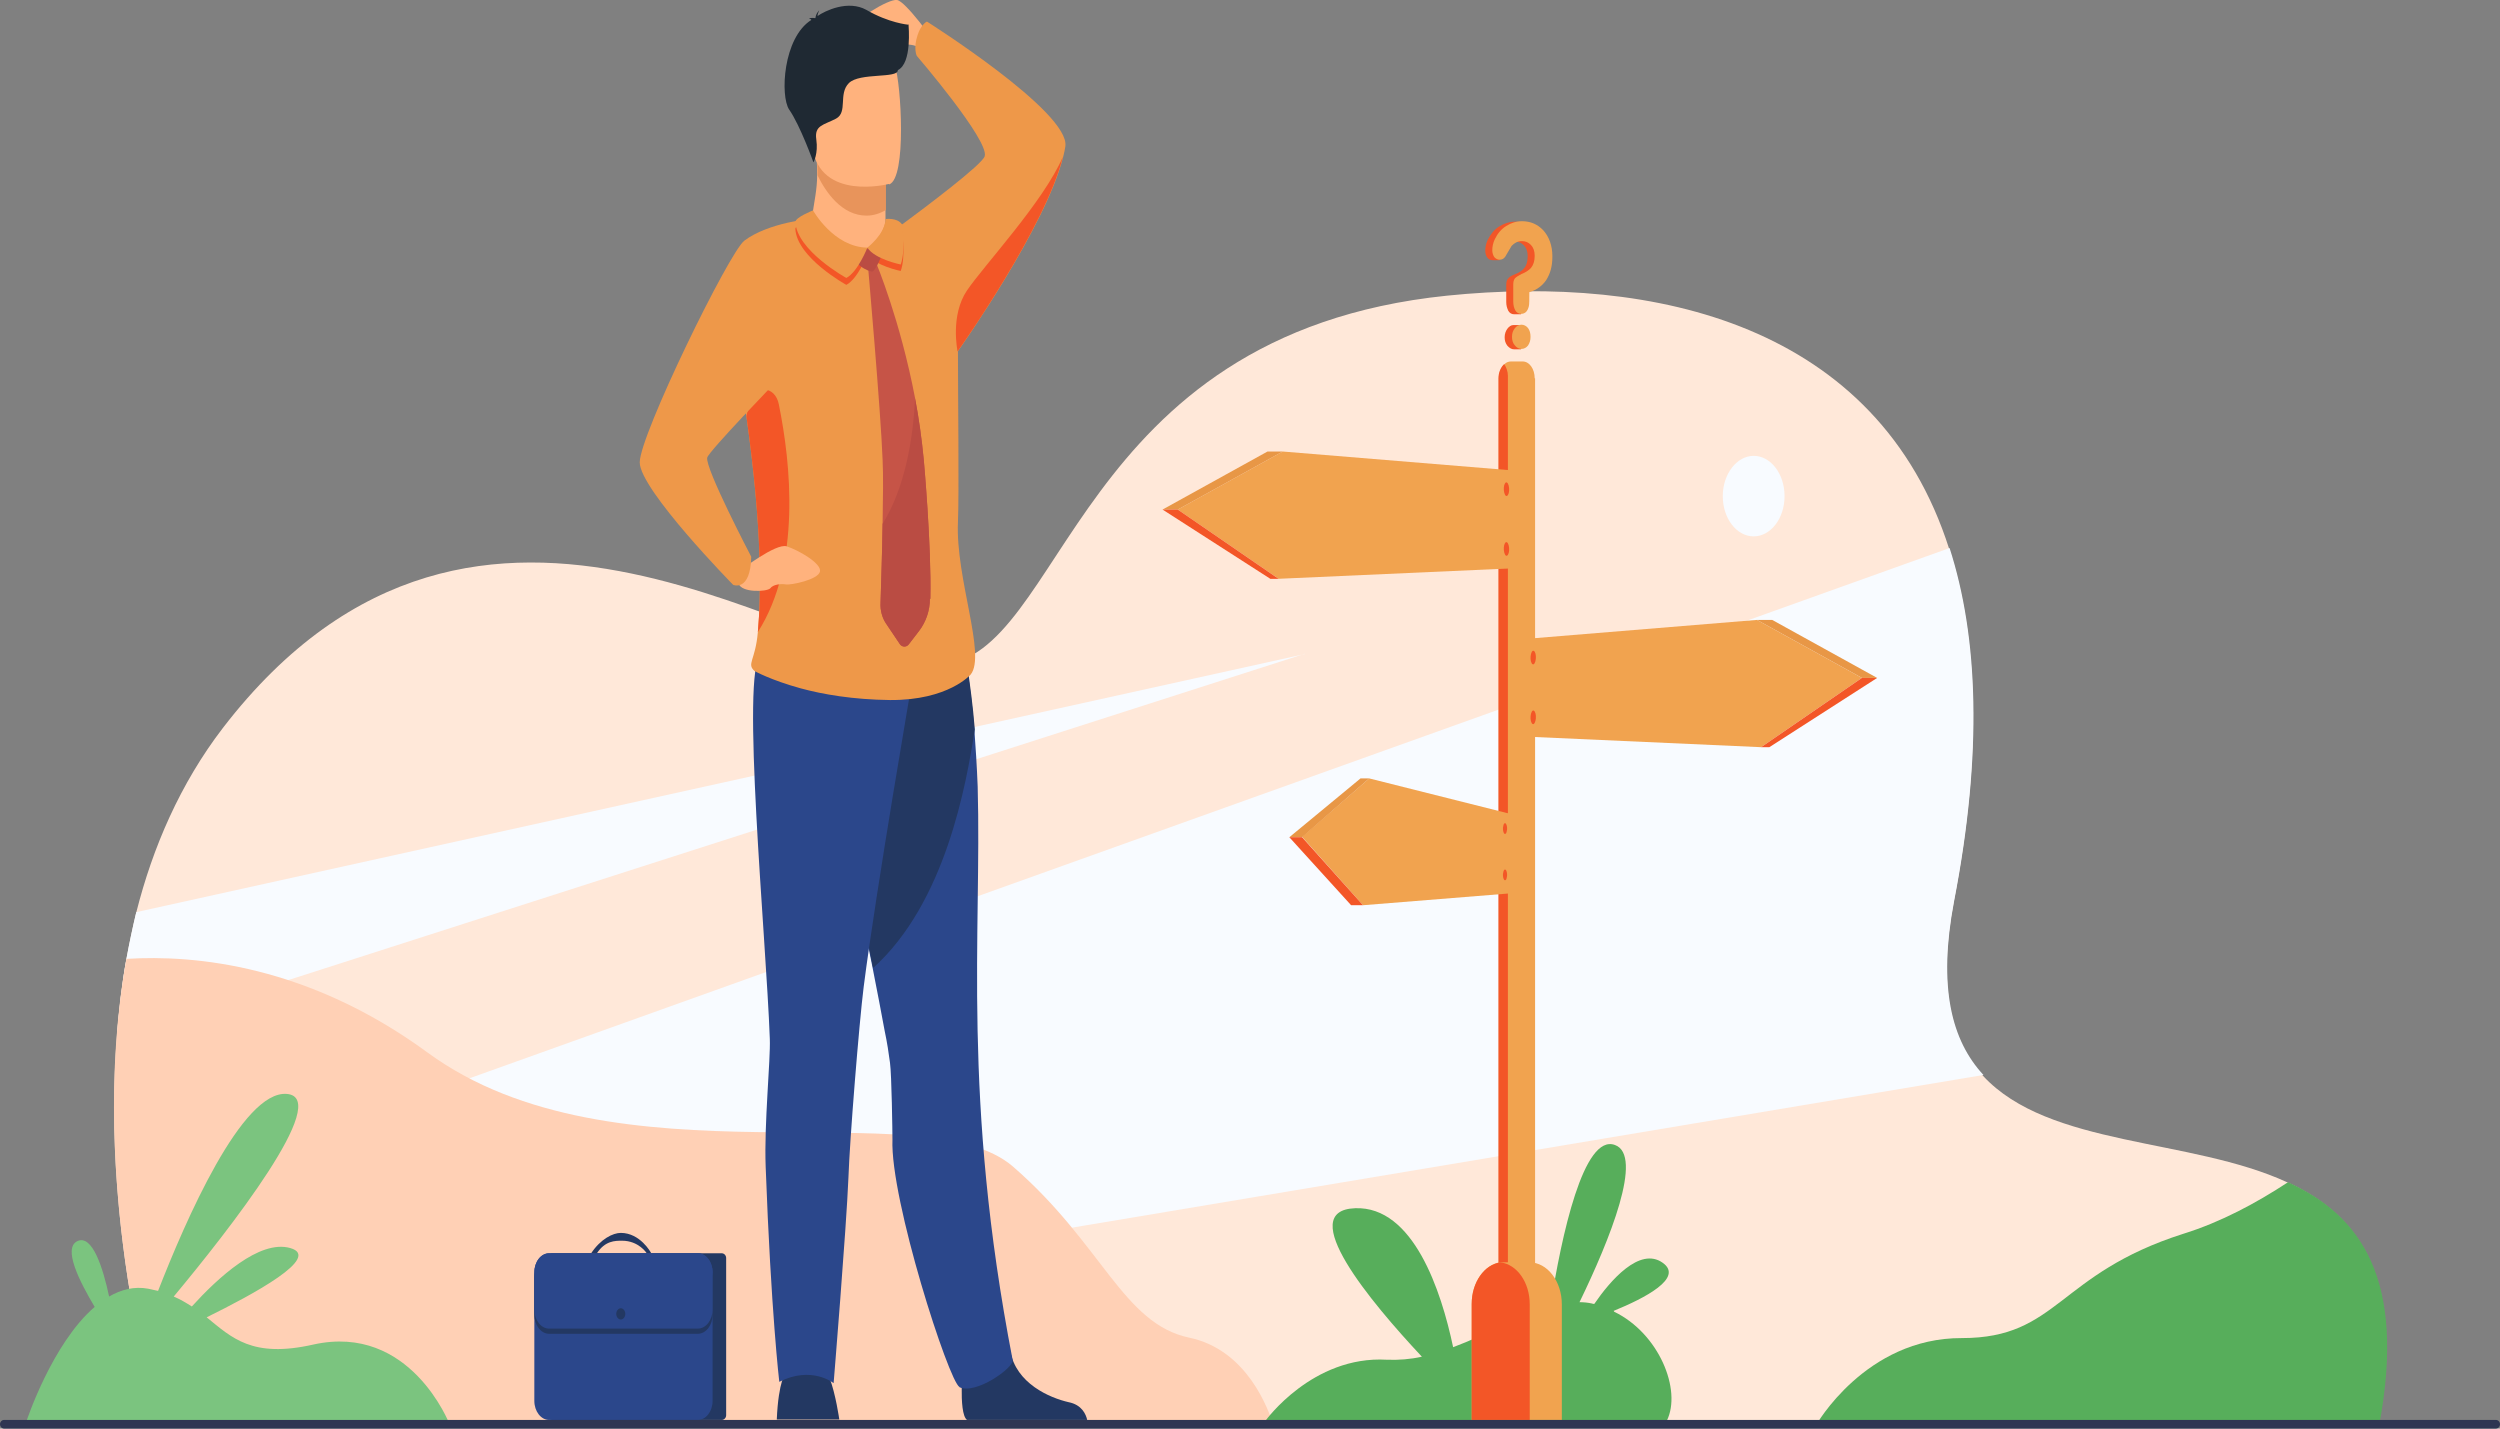 <svg width="56" height="32" viewBox="0 0 56 32" fill="none" xmlns="http://www.w3.org/2000/svg">
<rect x="0" y="0" width="56" height="32" fill="#808080" stroke="none"/>
<g clip-path="url(#clip0_1830_9259)">
<path d="M53.289 31.932H40.693H29.996H28.521L3.578 31.923C3.578 31.923 2.259 27.733 2.619 23.195C2.665 22.633 2.729 22.051 2.831 21.489C2.895 21.14 2.969 20.791 3.052 20.441C3.421 18.977 4.039 17.552 4.989 16.311C10.78 8.776 18.249 15.079 21.061 14.895C23.864 14.71 24.021 7.486 32.412 6.623C37.06 6.148 42.058 7.263 43.662 12.296C44.298 14.274 44.409 16.863 43.764 20.199C43.395 22.138 43.708 23.331 44.418 24.097C45.894 25.697 49.066 25.484 51.233 26.483C52.846 27.22 53.898 28.635 53.27 31.952L53.289 31.932Z" fill="#FFE8D9"/>
<path d="M44.437 24.078L8.087 30.167C7.755 28.625 7.589 26.958 7.672 25.173L43.671 12.276C44.308 14.255 44.418 16.844 43.773 20.179C43.404 22.119 43.718 23.311 44.428 24.078H44.437Z" fill="#F8FBFF"/>
<path d="M29.231 14.643L2.619 23.186C2.665 22.623 2.729 22.041 2.831 21.479C2.895 21.13 2.969 20.781 3.052 20.432L29.222 14.652L29.231 14.643Z" fill="#F8FBFF"/>
<path d="M28.521 31.922H3.578C3.578 31.922 1.909 26.608 2.831 21.479C4.371 21.382 6.907 21.624 9.572 23.573C13.777 26.657 20.692 24.398 22.693 26.133C24.694 27.869 25.155 29.653 26.64 29.964C27.94 30.235 28.42 31.583 28.521 31.922Z" fill="#FFD0B5"/>
<path d="M38.59 11.113C38.59 10.618 38.904 10.211 39.282 10.211C39.66 10.211 39.974 10.608 39.974 11.113C39.974 11.617 39.66 12.015 39.282 12.015C38.904 12.015 38.59 11.617 38.59 11.113Z" fill="#F8FBFF"/>
<path d="M36.147 29.363C36.838 29.081 37.724 28.625 37.244 28.286C36.728 27.918 36.064 28.693 35.713 29.207C35.695 29.207 35.676 29.207 35.658 29.198C35.566 29.178 35.474 29.169 35.381 29.169C36.064 27.762 36.82 25.881 36.175 25.648C35.474 25.387 34.976 27.675 34.727 29.275C34.044 29.469 33.307 29.896 32.55 30.177C32.283 28.907 31.656 27.016 30.356 27.064C28.991 27.113 30.697 29.159 31.85 30.39C31.591 30.448 31.333 30.468 31.066 30.458C29.397 30.361 28.346 31.826 28.346 31.826H37.336C37.678 31.137 37.161 29.867 36.156 29.382L36.147 29.363Z" fill="#57AE5B"/>
<path d="M20.914 0.912C20.914 0.912 20.287 0.029 20.093 0C19.899 -0.029 19.106 0.466 19.06 0.66C19.014 0.854 19.936 0.466 19.992 0.66C20.047 0.854 20.102 0.989 20.36 0.999C20.619 1.018 20.849 1.203 20.849 1.203L20.914 0.912Z" fill="#FFB27D"/>
<path d="M21.66 31.806C21.457 31.651 21.577 30.478 21.577 30.478C21.577 30.478 22.509 29.518 22.628 30.255C22.758 30.992 23.514 31.312 23.938 31.409C24.233 31.467 24.325 31.68 24.353 31.806H21.66Z" fill="#233862"/>
<path d="M21.494 31.07C21.255 30.953 19.936 26.861 19.991 25.523C19.991 25.368 19.973 24.069 19.936 23.807C19.908 23.593 19.872 23.351 19.816 23.089C19.742 22.682 19.65 22.207 19.549 21.693C19.263 20.267 18.913 18.57 18.664 17.222C19.106 15.942 19.678 14.818 20.194 14.43C20.563 14.488 20.923 14.575 21.19 14.653C21.402 14.818 21.559 14.953 21.679 15.07C21.716 15.332 21.78 15.778 21.826 16.35C21.854 16.728 21.882 17.154 21.9 17.62C21.992 20.946 21.541 24.563 22.684 30.468C22.712 30.633 21.854 31.254 21.485 31.07H21.494Z" fill="#2B478B"/>
<path d="M21.836 16.34C21.642 17.581 21.181 20.219 19.558 21.683C19.272 20.258 18.922 18.561 18.673 17.213C19.116 15.933 19.687 14.808 20.204 14.42C20.572 14.478 20.932 14.565 21.199 14.643C21.412 14.808 21.568 14.944 21.688 15.06C21.725 15.322 21.79 15.768 21.836 16.34Z" fill="#233862"/>
<path d="M19.835 4.703V4.907C19.835 4.907 19.881 5.557 19.254 5.654C18.636 5.751 18.166 5.402 18.184 4.897C18.239 4.509 18.304 4.248 18.304 3.918C18.304 3.802 18.304 3.676 18.286 3.53L19.484 3.501L19.835 3.579V4.703Z" fill="#FFB27D"/>
<path d="M19.844 3.579V4.703C19.715 4.781 19.567 4.83 19.411 4.83C18.857 4.83 18.498 4.306 18.313 3.928C18.313 3.811 18.313 3.685 18.295 3.54L19.494 3.511L19.844 3.588V3.579Z" fill="#E8945B"/>
<path d="M19.908 4.121C19.908 4.121 18.368 4.519 18.193 3.287C18.018 2.046 17.695 1.261 18.673 0.96C19.65 0.65 19.908 1.077 20.047 1.474C20.185 1.872 20.314 3.995 19.917 4.131L19.908 4.121Z" fill="#FFB27D"/>
<path d="M18.802 31.807C18.802 31.807 18.719 31.215 18.581 30.866C18.452 30.527 17.603 30.74 17.603 30.74C17.603 30.74 17.437 30.924 17.4 31.797H18.802V31.807Z" fill="#233862"/>
<path d="M20.462 15.079C20.462 15.079 19.623 19.928 19.346 22.11C19.244 22.924 19.032 25.552 19.005 26.377C18.959 27.511 18.673 30.983 18.673 30.983C18.673 30.983 18.184 30.585 17.456 30.953C17.456 30.953 17.271 29.392 17.151 26.134C17.114 25.174 17.262 23.739 17.244 23.273C17.16 20.975 16.589 15.05 17.041 14.662C17.492 14.284 20.462 15.07 20.462 15.07V15.079Z" fill="#2B478B"/>
<path d="M20.342 0.553C20.342 0.553 19.908 0.514 19.41 0.223C18.995 -0.009 18.479 0.243 18.313 0.359C18.313 0.32 18.332 0.272 18.35 0.233C18.35 0.233 18.276 0.301 18.267 0.398L18.258 0.407C18.258 0.407 18.175 0.388 18.119 0.417C18.119 0.417 18.156 0.417 18.175 0.446C17.538 0.844 17.474 2.153 17.677 2.454C17.926 2.812 18.221 3.637 18.221 3.637C18.221 3.637 18.332 3.443 18.285 3.123C18.239 2.803 18.451 2.803 18.728 2.657C18.995 2.512 18.774 2.104 19.014 1.862C19.254 1.62 20.12 1.765 20.111 1.571C20.434 1.416 20.351 0.592 20.351 0.543L20.342 0.553Z" fill="#1F2933"/>
<path d="M20.757 0.485C20.757 0.485 20.628 0.553 20.554 0.786C20.453 1.087 20.536 1.251 20.536 1.251C20.536 1.251 22.168 3.152 22.057 3.501C22.002 3.685 20.738 4.636 20.213 5.024C20.001 5.004 19.835 5.004 19.826 5.004C19.826 5.004 19.466 6.41 18.193 4.897C17.972 5.314 16.229 6.352 16.534 8.136C16.607 8.553 16.663 8.951 16.718 9.319C17.078 11.85 17.05 13.334 16.976 14.158C16.921 14.798 16.718 14.866 16.902 15.031C16.902 15.031 17.262 15.234 17.935 15.419C18.433 15.554 19.106 15.671 19.936 15.681C21.246 15.69 21.744 15.108 21.744 15.108C22.094 14.672 21.402 12.946 21.458 11.695C21.485 11.055 21.458 8.873 21.458 7.865C21.522 7.777 23.44 5.053 23.818 3.501C23.837 3.424 23.855 3.346 23.864 3.278C23.975 2.512 20.766 0.485 20.766 0.485H20.757Z" fill="#EE9849"/>
<path d="M16.976 14.158C17.05 13.334 17.077 11.851 16.718 9.32C16.745 9.223 16.764 9.126 16.791 9.029C16.902 8.612 17.363 8.631 17.446 9.058C17.714 10.377 17.953 12.626 16.976 14.158Z" fill="#F35627"/>
<path d="M16.579 12.781C16.579 12.781 17.382 12.161 17.621 12.238C17.87 12.316 18.405 12.616 18.368 12.801C18.331 12.985 17.713 13.111 17.603 13.091C17.492 13.072 17.317 13.091 17.253 13.179C17.179 13.256 16.616 13.285 16.543 13.072C16.478 12.859 16.57 12.791 16.57 12.791L16.579 12.781Z" fill="#FFB27D"/>
<path d="M18.184 4.897C18.184 4.897 17.207 4.985 16.672 5.392C16.331 5.654 14.33 9.746 14.33 10.357C14.33 10.968 16.423 13.101 16.423 13.101C16.423 13.101 16.81 13.266 16.828 12.471C16.828 12.471 15.787 10.483 15.842 10.25C15.879 10.105 17.419 8.514 17.419 8.514L18.184 4.907V4.897Z" fill="#EE9849"/>
<path d="M23.809 3.511C23.431 5.062 21.513 7.787 21.448 7.874C21.448 7.845 21.282 7.07 21.66 6.507C22.048 5.935 23.376 4.519 23.809 3.511Z" fill="#F35627"/>
<path d="M17.815 5.13C17.815 5.023 18.212 4.868 18.212 4.868C18.212 4.868 18.672 5.692 19.429 5.702C19.429 5.702 19.217 6.245 18.958 6.381C18.958 6.381 17.843 5.77 17.815 5.12V5.13Z" fill="#F35627"/>
<path d="M19.429 5.692C19.429 5.692 19.834 5.382 19.834 5.052C19.834 5.052 20.093 5.013 20.203 5.169C20.203 5.169 20.296 5.741 20.176 6.07C20.176 6.07 19.595 5.954 19.429 5.692Z" fill="#F35627"/>
<path d="M20.83 13.411C20.83 13.682 20.738 13.934 20.591 14.128L20.36 14.429C20.305 14.507 20.203 14.497 20.157 14.429L19.844 13.963C19.761 13.837 19.715 13.672 19.724 13.508C19.733 13.139 19.761 12.422 19.77 11.733C19.779 11.171 19.788 10.628 19.77 10.298C19.733 9.251 19.438 5.905 19.438 5.905H19.632C19.632 5.905 20.166 7.176 20.498 8.921C20.581 9.348 20.646 9.813 20.692 10.288C20.692 10.288 20.867 12.199 20.84 13.411H20.83Z" fill="#C65447"/>
<path d="M19.161 5.643L19.705 5.479C19.705 5.479 19.779 5.479 19.77 5.605C19.77 5.721 19.613 6.051 19.549 6.08C19.484 6.109 19.023 5.886 19.152 5.653L19.161 5.643Z" fill="#BA4C43"/>
<path d="M17.815 4.975C17.815 4.868 18.212 4.713 18.212 4.713C18.212 4.713 18.672 5.537 19.429 5.547C19.429 5.547 19.217 6.09 18.958 6.226C18.958 6.226 17.843 5.615 17.815 4.965V4.975Z" fill="#EE9849"/>
<path d="M19.429 5.547C19.429 5.547 19.834 5.236 19.834 4.907C19.834 4.907 20.093 4.868 20.203 5.023C20.203 5.023 20.296 5.595 20.176 5.925C20.176 5.925 19.595 5.808 19.429 5.547Z" fill="#EE9849"/>
<path d="M20.83 13.411C20.83 13.682 20.738 13.934 20.591 14.128L20.36 14.429C20.305 14.506 20.203 14.497 20.157 14.429L19.844 13.963C19.761 13.837 19.715 13.672 19.724 13.508C19.733 13.139 19.761 12.422 19.77 11.733C20.277 10.918 20.452 9.823 20.498 8.931C20.581 9.357 20.646 9.823 20.692 10.298C20.692 10.298 20.867 12.208 20.84 13.42L20.83 13.411Z" fill="#BA4C43"/>
<path d="M16.165 28.073H12.375C12.319 28.073 12.273 28.121 12.273 28.18V31.7C12.273 31.759 12.319 31.807 12.375 31.807H16.165C16.221 31.807 16.266 31.759 16.266 31.7V28.18C16.266 28.121 16.221 28.073 16.165 28.073Z" fill="#233862"/>
<path d="M15.962 28.5V31.38C15.962 31.613 15.815 31.807 15.63 31.807H12.301C12.117 31.807 11.969 31.613 11.969 31.38V28.5C11.969 28.267 12.117 28.073 12.301 28.073H15.63C15.815 28.073 15.962 28.267 15.962 28.5Z" fill="#2B478B"/>
<path d="M13.242 28.073C13.454 27.753 13.73 27.617 13.906 27.617C14.339 27.617 14.579 28.054 14.588 28.073H14.487C14.487 28.073 14.311 27.792 13.933 27.792C13.777 27.792 13.555 27.792 13.371 28.073C13.362 28.092 13.242 28.073 13.242 28.073Z" fill="#233862"/>
<path d="M15.962 28.616V29.45C15.962 29.683 15.815 29.877 15.63 29.877H12.301C12.117 29.877 11.969 29.683 11.969 29.45V28.616C11.969 28.383 12.117 28.189 12.301 28.189H15.63C15.815 28.189 15.962 28.383 15.962 28.616Z" fill="#233862"/>
<path d="M15.962 28.5V29.334C15.962 29.567 15.815 29.761 15.63 29.761H12.301C12.117 29.761 11.969 29.567 11.969 29.334V28.5C11.969 28.267 12.117 28.073 12.301 28.073H15.63C15.815 28.073 15.962 28.267 15.962 28.5Z" fill="#2B478B"/>
<path d="M13.804 29.431C13.804 29.363 13.85 29.305 13.906 29.305C13.961 29.305 14.007 29.363 14.007 29.431C14.007 29.499 13.961 29.557 13.906 29.557C13.85 29.557 13.804 29.499 13.804 29.431Z" fill="#233862"/>
<path d="M53.289 31.932H40.693H40.674C40.674 31.932 41.781 29.964 43.948 29.973C46.106 29.973 46.078 28.538 48.909 27.636C49.748 27.375 50.541 26.948 51.251 26.482C52.865 27.219 53.916 28.635 53.289 31.951V31.932Z" fill="#57AE5B"/>
<path d="M34.386 8.475V31.437C34.386 31.641 34.266 31.816 34.118 31.816H33.851C33.777 31.816 33.712 31.777 33.657 31.709C33.611 31.641 33.574 31.544 33.574 31.447V8.475C33.574 8.339 33.63 8.223 33.703 8.155C33.74 8.116 33.795 8.097 33.842 8.097H34.109C34.257 8.097 34.377 8.262 34.377 8.475H34.386Z" fill="#F1A34F"/>
<path d="M33.777 8.417V31.38C33.777 31.515 33.722 31.632 33.648 31.7C33.602 31.632 33.565 31.535 33.565 31.438V8.475C33.565 8.34 33.62 8.223 33.694 8.155C33.74 8.223 33.777 8.32 33.777 8.417Z" fill="#F35627"/>
<path d="M30.669 17.436L29.166 18.745L30.531 20.277L33.906 20.005V18.25L30.669 17.436Z" fill="#F1A34F"/>
<path d="M33.676 18.492C33.657 18.55 33.666 18.618 33.685 18.657C33.703 18.695 33.74 18.686 33.749 18.628C33.768 18.569 33.759 18.502 33.74 18.463C33.722 18.424 33.685 18.434 33.676 18.492Z" fill="#F35627"/>
<path d="M33.676 19.53C33.657 19.588 33.666 19.656 33.685 19.695C33.703 19.733 33.74 19.724 33.749 19.666C33.768 19.608 33.759 19.54 33.74 19.501C33.722 19.462 33.685 19.472 33.676 19.53Z" fill="#F35627"/>
<path d="M39.356 13.886L41.707 15.185L39.448 16.737L34.044 16.494V14.322L39.356 13.886Z" fill="#F1A34F"/>
<path d="M39.356 13.886H39.697L42.048 15.185H41.707L39.356 13.886Z" fill="#E89746"/>
<path d="M39.448 16.737H39.633L42.049 15.185H41.707L39.448 16.737Z" fill="#F35627"/>
<path d="M34.395 14.642C34.413 14.71 34.404 14.807 34.376 14.855C34.349 14.904 34.312 14.884 34.293 14.816C34.275 14.749 34.284 14.652 34.312 14.603C34.339 14.555 34.376 14.574 34.395 14.642Z" fill="#F35627"/>
<path d="M34.395 15.981C34.413 16.049 34.404 16.146 34.376 16.194C34.349 16.243 34.312 16.223 34.293 16.155C34.275 16.087 34.284 15.991 34.312 15.942C34.339 15.893 34.376 15.913 34.395 15.981Z" fill="#F35627"/>
<path d="M28.733 10.114L26.382 11.414L28.641 12.965L34.045 12.723V10.551L28.733 10.114Z" fill="#F1A34F"/>
<path d="M28.733 10.114H28.392L26.041 11.414H26.382L28.733 10.114Z" fill="#E89746"/>
<path d="M28.641 12.966H28.456L26.041 11.414H26.382L28.641 12.966Z" fill="#F35627"/>
<path d="M33.694 10.87C33.676 10.938 33.685 11.035 33.713 11.084C33.74 11.132 33.777 11.113 33.796 11.045C33.814 10.977 33.805 10.88 33.777 10.832C33.749 10.783 33.713 10.803 33.694 10.87Z" fill="#F35627"/>
<path d="M33.694 12.209C33.676 12.277 33.685 12.374 33.713 12.423C33.74 12.471 33.777 12.452 33.796 12.384C33.814 12.316 33.805 12.219 33.777 12.171C33.749 12.122 33.713 12.141 33.694 12.209Z" fill="#F35627"/>
<path d="M30.67 17.436H30.476L28.881 18.754H29.167L30.67 17.436Z" fill="#E89746"/>
<path d="M30.531 20.276H30.264L28.881 18.754H29.167L30.531 20.276Z" fill="#F35627"/>
<path d="M34.985 29.217V31.806H32.966V29.207C32.966 28.722 33.252 28.325 33.611 28.276C33.639 28.276 33.657 28.276 33.685 28.276H34.257C34.663 28.276 34.985 28.703 34.985 29.217Z" fill="#F1A34F"/>
<path d="M34.266 29.217V31.806H32.966V29.207C32.966 28.722 33.252 28.325 33.611 28.276C33.98 28.325 34.266 28.722 34.266 29.217Z" fill="#F35627"/>
<path d="M34.072 7.37V7.282H33.897C33.851 7.282 33.805 7.311 33.768 7.36C33.731 7.408 33.704 7.476 33.704 7.554C33.704 7.631 33.722 7.689 33.768 7.748C33.814 7.796 33.86 7.825 33.916 7.825H34.072V7.738C34.109 7.689 34.119 7.631 34.119 7.563C34.119 7.496 34.1 7.437 34.072 7.389V7.37Z" fill="#F35627"/>
<path d="M34.413 5.168C34.284 5.033 34.128 4.965 33.934 4.965C33.814 4.965 33.694 5.004 33.584 5.072C33.473 5.139 33.39 5.246 33.325 5.372C33.288 5.45 33.27 5.537 33.27 5.615C33.27 5.682 33.288 5.731 33.316 5.77C33.344 5.808 33.381 5.828 33.436 5.828H33.593C33.593 5.828 33.593 5.75 33.593 5.702L33.703 5.518C33.759 5.44 33.833 5.411 33.934 5.411C34.017 5.411 34.081 5.44 34.137 5.498C34.192 5.556 34.22 5.634 34.22 5.741C34.22 5.857 34.192 5.954 34.137 6.012C34.1 6.061 34.026 6.109 33.925 6.148C33.851 6.177 33.805 6.206 33.777 6.245C33.749 6.274 33.74 6.322 33.74 6.39V6.768C33.74 6.846 33.759 6.904 33.786 6.962C33.814 7.011 33.86 7.04 33.916 7.04H34.072V6.924C34.072 6.924 34.081 6.885 34.091 6.865C34.091 6.827 34.1 6.72 34.1 6.555C34.257 6.516 34.386 6.429 34.478 6.284C34.57 6.148 34.616 5.973 34.616 5.76C34.616 5.518 34.552 5.324 34.413 5.178V5.168Z" fill="#F35627"/>
<path d="M34.773 5.75C34.773 5.964 34.727 6.128 34.635 6.274C34.542 6.41 34.413 6.497 34.257 6.545C34.257 6.71 34.257 6.817 34.247 6.856C34.22 6.972 34.164 7.03 34.072 7.03C34.017 7.03 33.971 7.001 33.943 6.953C33.916 6.904 33.897 6.836 33.897 6.759V6.381C33.897 6.313 33.906 6.274 33.934 6.235C33.962 6.206 34.008 6.177 34.081 6.138C34.183 6.099 34.247 6.051 34.294 6.002C34.349 5.934 34.377 5.847 34.377 5.731C34.377 5.624 34.349 5.547 34.294 5.488C34.238 5.43 34.174 5.401 34.091 5.401C33.998 5.401 33.925 5.44 33.86 5.508L33.74 5.711C33.703 5.789 33.648 5.818 33.593 5.818C33.547 5.818 33.51 5.799 33.473 5.76C33.445 5.721 33.427 5.663 33.427 5.605C33.427 5.527 33.445 5.44 33.482 5.362C33.547 5.227 33.63 5.13 33.74 5.062C33.851 4.994 33.962 4.955 34.091 4.955C34.284 4.955 34.441 5.023 34.57 5.159C34.699 5.304 34.773 5.498 34.773 5.741V5.75ZM34.284 7.544C34.284 7.622 34.266 7.68 34.229 7.738C34.192 7.787 34.137 7.816 34.081 7.816C34.026 7.816 33.971 7.787 33.934 7.738C33.888 7.69 33.869 7.622 33.869 7.544C33.869 7.467 33.888 7.408 33.934 7.35C33.971 7.302 34.026 7.273 34.081 7.273C34.137 7.273 34.192 7.302 34.229 7.35C34.266 7.399 34.284 7.467 34.284 7.544Z" fill="#F1A34F"/>
<path d="M0.6 31.825L10.07 31.903C10.07 31.903 9.194 29.634 7.018 30.118C5.644 30.429 5.192 29.963 4.629 29.508C5.671 28.994 7.22 28.16 6.501 27.956C5.81 27.762 4.878 28.625 4.297 29.265C4.177 29.188 4.048 29.11 3.892 29.042C5.127 27.558 7.451 24.591 6.427 24.504C5.422 24.417 4.15 27.355 3.541 28.916C3.467 28.897 3.394 28.887 3.32 28.867C3.006 28.809 2.711 28.887 2.444 29.042C2.306 28.392 2.066 27.646 1.734 27.801C1.402 27.956 1.78 28.703 2.121 29.275C1.171 30.089 0.6 31.815 0.6 31.815V31.825Z" fill="#7BC47F"/>
<path d="M55.908 31.806H0.092C0.041 31.806 0 31.849 0 31.903C0 31.956 0.041 32 0.092 32H55.908C55.959 32 56 31.956 56 31.903C56 31.849 55.959 31.806 55.908 31.806Z" fill="#2E3552"/>
</g>
<defs>
<clipPath id="clip0_1830_9259">
<rect width="56" height="32" fill="white"/>
</clipPath>
</defs>
</svg>
